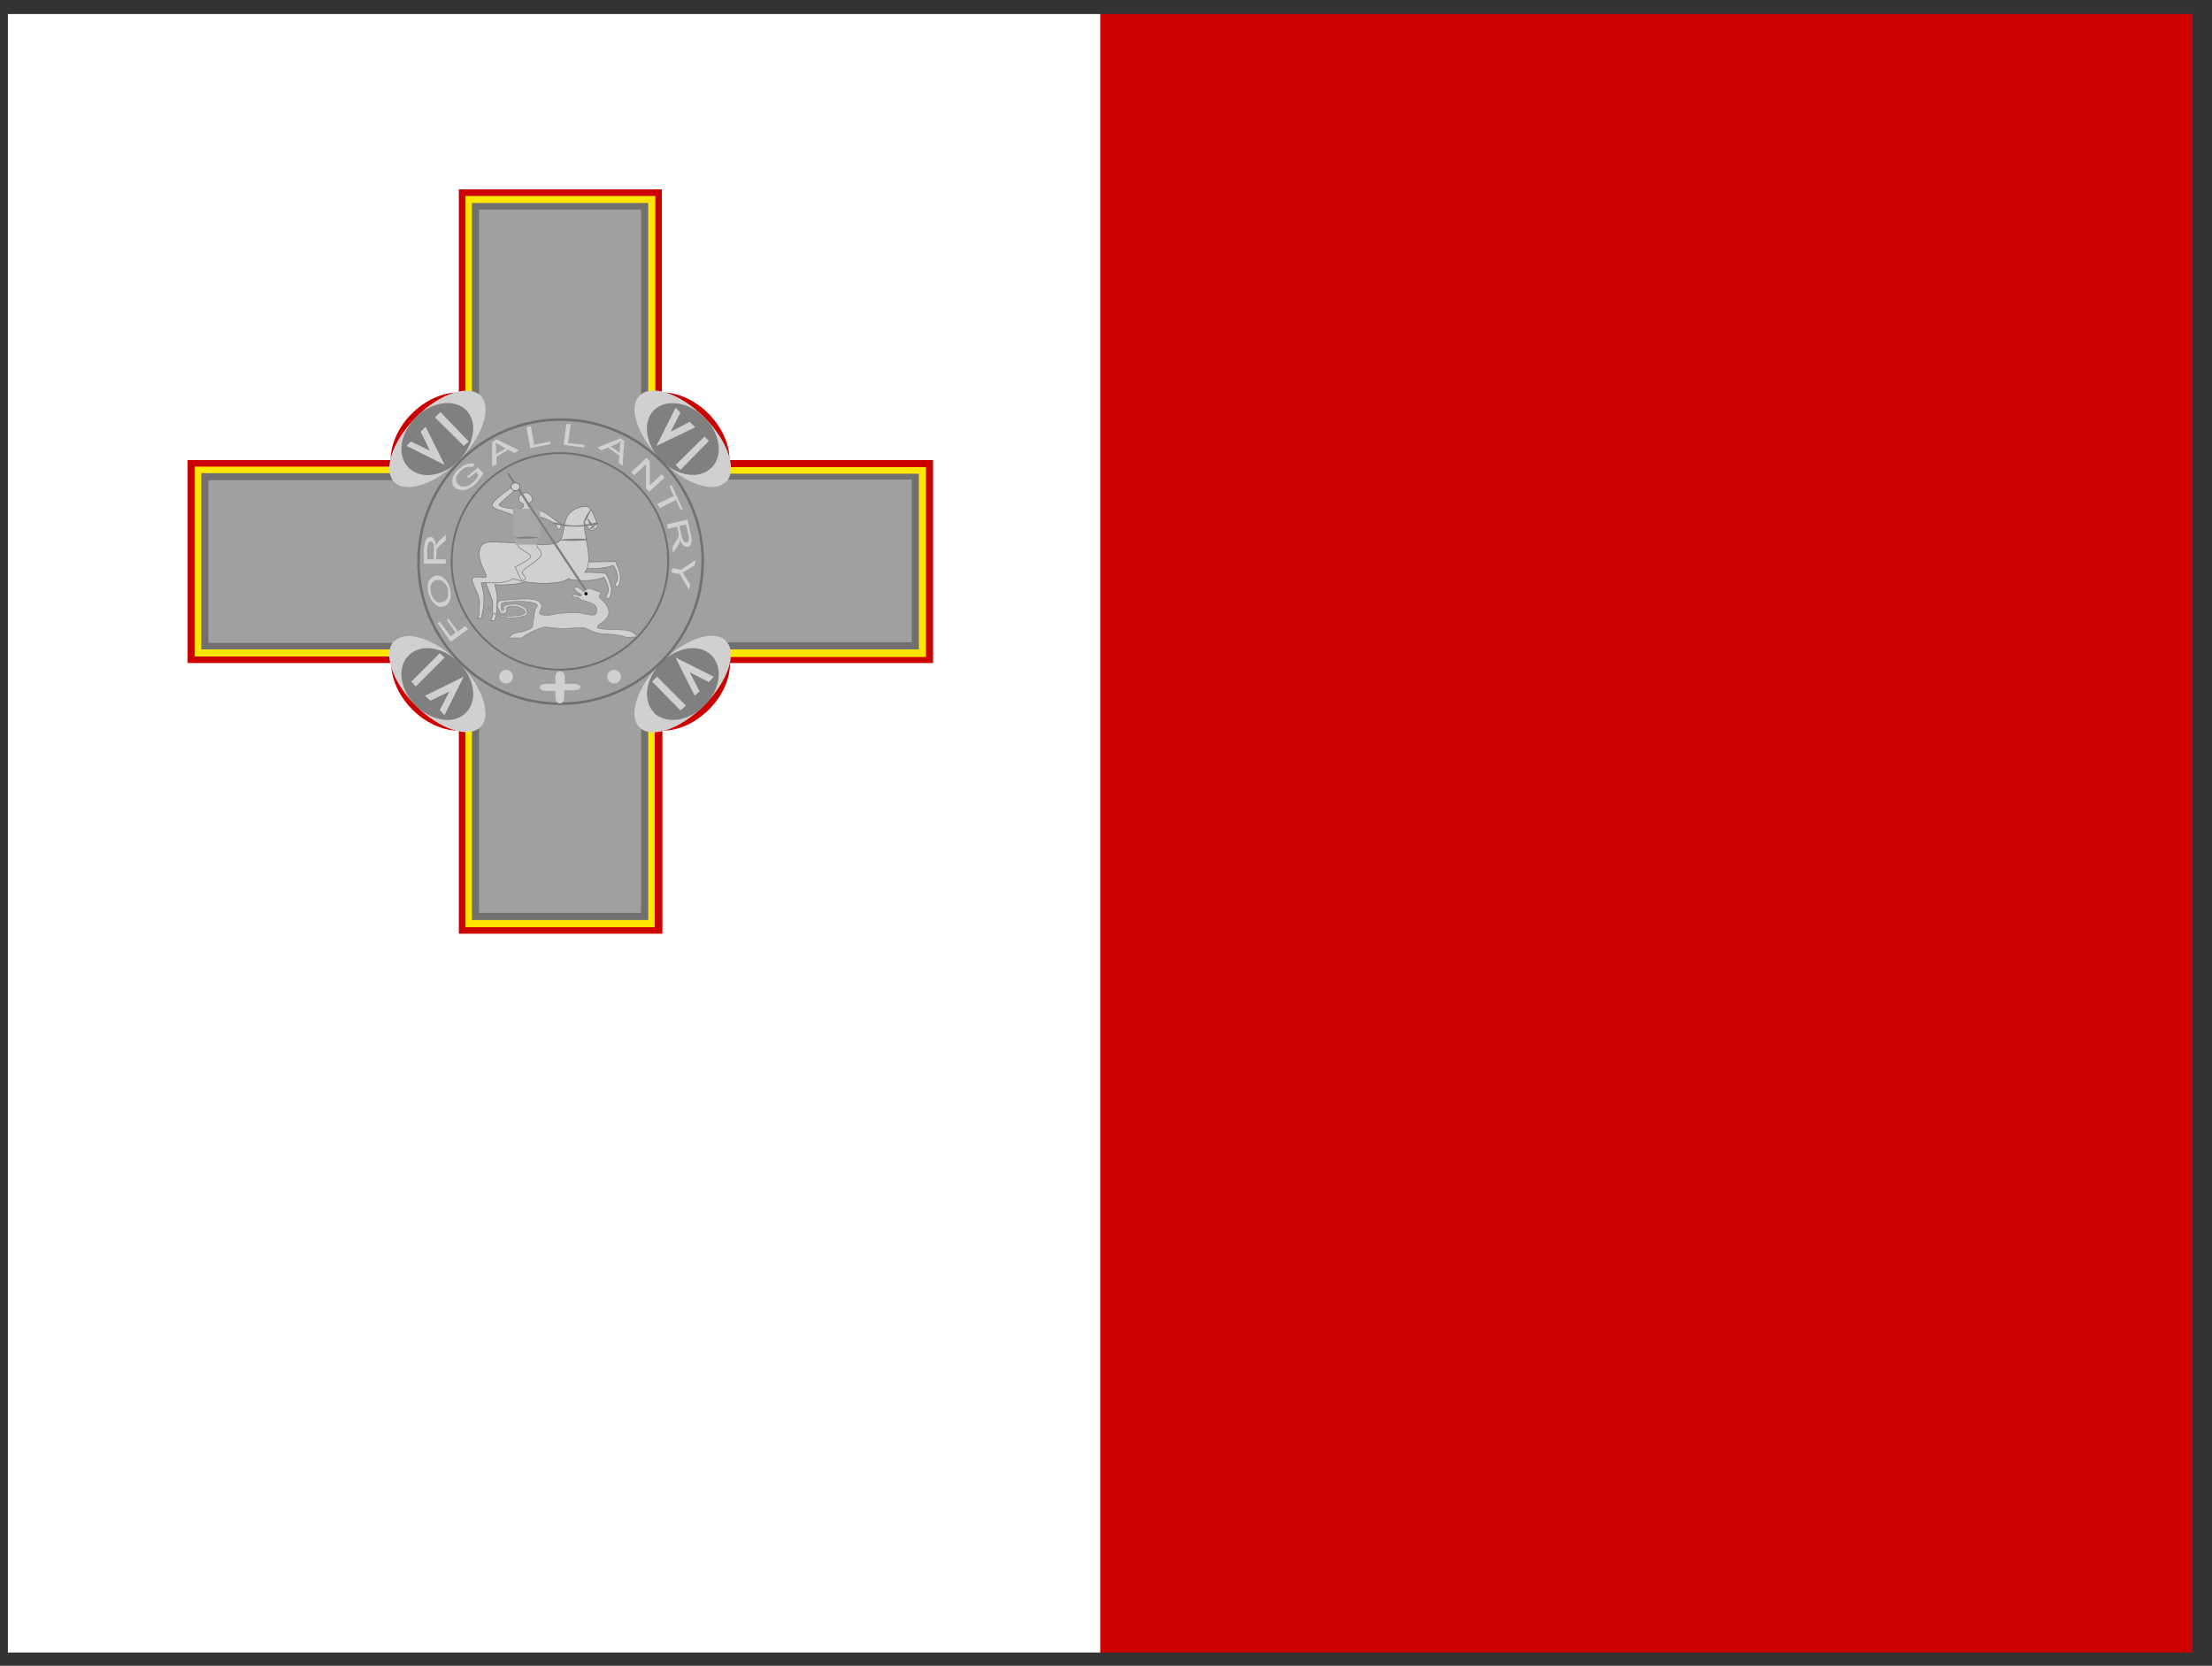 <svg width="81" height="61" viewBox="0 0 81 61" fill="none" xmlns="http://www.w3.org/2000/svg">
<rect x="0" y="0" width="81" height="61" fill="#333333" stroke="none"/>
<g clip-path="url(#clip0_4447_31587)">
<path fill-rule="evenodd" clip-rule="evenodd" d="M40.289 0.515H80.289V60.515H40.289V0.515Z" fill="#CE0000"/>
<path fill-rule="evenodd" clip-rule="evenodd" d="M0.289 0.515H40.289V60.515H0.289V0.515Z" fill="white"/>
<path fill-rule="evenodd" clip-rule="evenodd" d="M19.678 18.246C19.678 18.426 19.498 18.546 19.279 18.546C19.039 18.546 18.879 18.426 18.879 18.266C18.879 18.106 19.039 17.966 19.279 17.966C19.498 17.966 19.678 18.106 19.678 18.266V18.246Z" fill="#F1EEEE"/>
<path fill-rule="evenodd" clip-rule="evenodd" d="M6.871 16.847V24.281H14.325C14.325 25.52 15.563 26.758 16.802 26.758V34.192H24.256V26.758C25.495 26.758 26.734 25.52 26.734 24.281H34.167V16.847H26.714C26.714 15.608 25.475 14.369 24.236 14.369V6.936H16.802V14.369C15.543 14.369 14.305 15.608 14.305 16.847H6.871Z" fill="#CC0000"/>
<path fill-rule="evenodd" clip-rule="evenodd" d="M7.133 17.087V24.041H14.566C14.566 25.28 15.805 26.519 17.044 26.519V33.952H23.978V26.539C25.217 26.539 26.456 25.3 26.456 24.061H33.909V17.107H26.476C26.476 15.868 25.237 14.629 23.998 14.629V7.176H17.044V14.609C15.805 14.609 14.566 15.848 14.566 17.087H7.133Z" fill="#FFE600"/>
<path fill-rule="evenodd" clip-rule="evenodd" d="M7.371 17.347V23.781H14.805C14.805 25.02 16.044 26.259 17.282 26.259V33.692H23.737V26.259C24.976 26.259 26.215 25.02 26.215 23.781H33.648V17.347H26.215C26.215 16.108 24.976 14.869 23.737 14.869V7.435H17.282V14.849C16.044 14.849 14.805 16.088 14.805 17.327H7.371V17.347Z" fill="#707070"/>
<path fill-rule="evenodd" clip-rule="evenodd" d="M7.629 17.586V23.541H15.063C15.063 24.78 16.302 26.019 17.541 26.019V33.432H23.476V25.999C24.714 25.999 25.953 24.76 25.953 23.521H33.387V17.566H25.953C25.953 16.328 24.714 15.089 23.476 15.089V7.675H17.541V15.108C16.302 15.108 15.063 16.348 15.063 17.586H7.609H7.629Z" fill="#A0A0A0"/>
<path fill-rule="evenodd" clip-rule="evenodd" d="M17.603 14.489C18.022 14.929 17.683 15.988 16.803 16.867C15.924 17.746 14.885 18.066 14.445 17.666C14.006 17.207 14.366 16.148 15.245 15.268C16.124 14.389 17.163 14.069 17.603 14.489Z" fill="#D0D0D0"/>
<path fill-rule="evenodd" clip-rule="evenodd" d="M17.063 15.009C17.503 15.448 17.383 16.268 16.803 16.867C16.224 17.467 15.404 17.567 14.965 17.127C14.525 16.687 14.645 15.868 15.225 15.289C15.804 14.709 16.623 14.589 17.063 15.009Z" fill="#808080"/>
<path fill-rule="evenodd" clip-rule="evenodd" d="M14.887 16.328L15.047 16.168L15.746 16.507L15.406 15.808L15.586 15.628L16.285 17.027L14.887 16.328ZM15.926 15.288L16.126 15.089L17.165 16.168L16.985 16.328L15.926 15.288Z" fill="#D0D0D0"/>
<path fill-rule="evenodd" clip-rule="evenodd" d="M26.576 17.646C26.136 18.086 25.077 17.726 24.218 16.847C23.358 15.968 22.979 14.929 23.419 14.489C23.858 14.05 24.917 14.409 25.796 15.288C26.676 16.168 26.995 17.207 26.596 17.646H26.576Z" fill="#D0D0D0"/>
<path fill-rule="evenodd" clip-rule="evenodd" d="M26.055 17.127C25.616 17.566 24.797 17.447 24.217 16.867C23.637 16.288 23.518 15.468 23.937 15.029C24.377 14.589 25.216 14.709 25.796 15.288C26.375 15.868 26.495 16.687 26.055 17.127Z" fill="#808080"/>
<path fill-rule="evenodd" clip-rule="evenodd" d="M24.738 14.929L24.918 15.109L24.559 15.808L25.258 15.448L25.458 15.648L24.039 16.328L24.738 14.929ZM25.797 15.988L25.957 16.148L24.918 17.207L24.738 17.027L25.797 15.988Z" fill="#D0D0D0"/>
<path fill-rule="evenodd" clip-rule="evenodd" d="M23.418 26.639C22.979 26.199 23.338 25.14 24.217 24.261C25.097 23.381 26.136 23.042 26.575 23.461C27.015 23.901 26.655 24.96 25.776 25.839C24.897 26.718 23.858 27.058 23.418 26.639Z" fill="#D0D0D0"/>
<path fill-rule="evenodd" clip-rule="evenodd" d="M23.957 26.099C23.517 25.659 23.637 24.84 24.217 24.261C24.796 23.681 25.615 23.561 26.055 24.001C26.495 24.44 26.375 25.26 25.795 25.839C25.216 26.419 24.396 26.539 23.937 26.099H23.957Z" fill="#808080"/>
<path fill-rule="evenodd" clip-rule="evenodd" d="M26.137 24.78L25.957 24.98L25.258 24.62L25.617 25.32L25.438 25.48L24.738 24.081L26.137 24.78ZM25.118 25.839L24.918 26.019L23.879 24.96L24.059 24.78L25.118 25.839Z" fill="#D0D0D0"/>
<path fill-rule="evenodd" clip-rule="evenodd" d="M14.444 23.481C14.884 23.042 15.943 23.401 16.802 24.261C17.661 25.12 18.021 26.199 17.601 26.619C17.162 27.058 16.103 26.718 15.223 25.839C14.344 24.96 14.024 23.901 14.424 23.481H14.444Z" fill="#D0D0D0"/>
<path fill-rule="evenodd" clip-rule="evenodd" d="M14.965 24.001C15.404 23.561 16.224 23.681 16.803 24.261C17.383 24.84 17.503 25.659 17.063 26.099C16.643 26.539 15.804 26.419 15.225 25.839C14.645 25.26 14.525 24.44 14.965 24.001Z" fill="#808080"/>
<path fill-rule="evenodd" clip-rule="evenodd" d="M16.281 26.199L16.102 25.999L16.461 25.32L15.762 25.659L15.562 25.48L16.981 24.78L16.281 26.179V26.199ZM15.222 25.14L15.062 24.96L16.102 23.921L16.281 24.081L15.222 25.14Z" fill="#D0D0D0"/>
<path d="M25.73 20.568C25.73 23.436 23.4 25.772 20.523 25.772C17.647 25.772 15.324 23.443 15.324 20.568C15.324 17.694 17.654 15.364 20.53 15.364C23.407 15.364 25.736 17.694 25.736 20.568H25.73Z" stroke="#707070" stroke-width="0.092"/>
<path d="M24.467 20.558C24.467 22.743 22.692 24.523 20.5 24.523C18.309 24.523 16.539 22.748 16.539 20.558C16.539 18.368 18.314 16.593 20.506 16.593C22.697 16.593 24.472 18.368 24.472 20.558H24.467Z" stroke="#707070" stroke-width="0.07"/>
<path fill-rule="evenodd" clip-rule="evenodd" d="M18.781 24.78C18.781 24.846 18.755 24.91 18.708 24.957C18.661 25.003 18.597 25.03 18.531 25.03C18.465 25.03 18.401 25.003 18.354 24.957C18.308 24.91 18.281 24.846 18.281 24.78C18.281 24.714 18.308 24.65 18.354 24.603C18.401 24.557 18.465 24.53 18.531 24.53C18.597 24.53 18.661 24.557 18.708 24.603C18.755 24.65 18.781 24.714 18.781 24.78ZM22.737 24.78C22.737 24.846 22.711 24.91 22.664 24.957C22.617 25.003 22.554 25.03 22.488 25.03C22.421 25.03 22.358 25.003 22.311 24.957C22.264 24.91 22.238 24.846 22.238 24.78C22.238 24.714 22.264 24.65 22.311 24.603C22.358 24.557 22.421 24.53 22.488 24.53C22.554 24.53 22.617 24.557 22.664 24.603C22.711 24.65 22.737 24.714 22.737 24.78ZM20.339 24.78V25.04H20.02C19.68 25.04 19.68 25.3 20.02 25.3H20.339V25.539C20.339 25.819 20.639 25.839 20.659 25.559V25.28H20.999C21.339 25.28 21.339 25.04 20.999 25.04H20.679V24.78C20.679 24.52 20.339 24.52 20.339 24.78Z" fill="#D0D0D0"/>
<path fill-rule="evenodd" clip-rule="evenodd" d="M19.28 21.104V21.263C19.28 21.263 19.2 21.363 18.7 21.403C18.201 21.443 18.121 21.403 18.121 21.403C18.141 21.543 18.241 21.783 18.201 22.063C18.221 22.402 18.121 22.702 18.121 22.702C18.121 22.722 18.061 22.742 17.961 22.722C18.041 22.642 18.041 22.442 18.041 22.123C18.041 21.843 17.741 21.383 17.801 21.263C17.861 21.143 19.28 21.104 19.28 21.104ZM21.238 20.584L22.537 20.564C22.537 20.564 22.737 20.964 22.717 21.163C22.717 21.363 22.637 21.563 22.557 21.463C22.457 21.363 22.597 21.383 22.617 21.163C22.617 20.924 22.457 20.704 22.457 20.704C22.457 20.704 22.097 20.844 21.578 20.824C21.058 20.784 21.298 20.584 21.238 20.584Z" fill="#D0D0D0" stroke="#707070" stroke-width="0.02"/>
<path fill-rule="evenodd" clip-rule="evenodd" d="M21.397 20.963C21.876 20.944 22.196 21.003 22.196 21.003C22.196 21.003 22.396 21.403 22.396 21.603C22.376 21.803 22.316 22.003 22.216 21.903C22.136 21.823 22.256 21.843 22.276 21.603C22.276 21.383 22.116 21.143 22.116 21.143C22.116 21.143 21.776 21.283 21.257 21.263C20.737 21.223 20.897 21.203 20.837 21.183C20.777 21.183 20.757 21.343 19.978 21.363C19.179 21.363 18.779 21.183 18.779 21.183C18.779 21.183 18.699 21.303 18.22 21.343H17.62C17.64 21.463 17.74 21.703 17.72 22.003C17.72 22.322 17.62 22.642 17.62 22.642H17.48C17.56 22.582 17.54 22.362 17.56 22.062C17.56 21.763 17.241 21.323 17.3 21.183C17.38 21.063 17.74 21.183 17.8 21.123C17.86 21.043 17.48 20.584 17.56 20.164C17.62 19.744 18.04 19.864 18.539 19.864C19.039 19.884 20.138 20.024 20.418 19.864C20.698 19.724 20.578 19.185 20.817 18.845C20.897 18.748 20.998 18.671 21.112 18.619C21.227 18.567 21.351 18.542 21.477 18.546C21.657 18.546 21.876 19.145 21.876 19.285L21.817 19.365H21.737V19.425C21.537 19.445 21.517 19.265 21.397 19.145C21.357 19.345 21.557 20.024 21.557 20.464C21.557 20.824 21.417 20.983 21.397 20.963Z" fill="#D0D0D0" stroke="#707070" stroke-width="0.02"/>
<path fill-rule="evenodd" clip-rule="evenodd" d="M19.818 20.324C19.818 20.464 19.198 20.804 19.139 20.924C19.099 21.063 19.298 21.123 19.238 21.203C19.178 21.283 19.119 21.243 19.099 21.263L18.859 20.764C18.859 20.764 19.458 20.484 19.438 20.364C19.418 20.244 18.999 20.164 18.919 19.884C18.839 19.605 18.879 19.025 18.819 18.905C18.759 18.785 18.02 18.666 18.02 18.506C18.02 18.306 18.779 17.826 18.859 17.746C18.939 17.666 19.019 17.826 18.939 17.886C18.859 17.966 18.279 18.426 18.279 18.486C18.279 18.566 18.759 18.645 18.919 18.645C19.099 18.645 19.178 18.566 19.178 18.486C19.178 18.426 18.999 18.426 18.999 18.286C18.999 18.146 19.099 18.046 19.258 18.046C19.338 18.046 19.498 18.146 19.498 18.266C19.498 18.386 19.358 18.406 19.338 18.486C19.318 18.586 19.498 18.645 19.658 18.645C19.818 18.645 20.378 19.065 20.457 19.145C20.557 19.205 20.637 19.205 20.557 19.285C20.477 19.365 20.517 19.445 20.437 19.365C20.398 19.326 20.371 19.278 20.358 19.225C20.358 19.165 19.758 18.865 19.658 18.925C19.578 19.005 19.658 19.884 19.658 19.964C19.658 20.104 19.838 20.104 19.818 20.324Z" fill="#D0D0D0" stroke="#707070" stroke-width="0.02"/>
<path fill-rule="evenodd" clip-rule="evenodd" d="M18.781 18.625H19.78V19.645H18.781V18.625Z" fill="#A7A7A7"/>
<path d="M21.96 22.303L18.68 17.381C18.65 17.335 18.609 17.306 18.59 17.316C18.57 17.327 18.579 17.372 18.61 17.418L21.889 22.341C21.92 22.387 21.96 22.416 21.98 22.405C21.999 22.395 21.99 22.349 21.96 22.303Z" fill="#808080"/>
<path fill-rule="evenodd" clip-rule="evenodd" d="M19.039 17.826C19.039 17.864 19.022 17.902 18.991 17.929C18.96 17.957 18.919 17.972 18.875 17.972C18.831 17.972 18.79 17.957 18.759 17.929C18.728 17.902 18.711 17.864 18.711 17.826C18.711 17.787 18.728 17.749 18.759 17.722C18.79 17.694 18.831 17.679 18.875 17.679C18.919 17.679 18.96 17.694 18.991 17.722C19.022 17.749 19.039 17.787 19.039 17.826Z" fill="#D0D0D0" stroke="#707070" stroke-width="0.029"/>
<path fill-rule="evenodd" clip-rule="evenodd" d="M21.896 19.145C21.896 19.205 21.497 19.285 21.077 19.285C20.637 19.285 20.258 19.205 20.258 19.145C20.258 19.085 20.637 19.245 21.057 19.245C21.517 19.245 21.896 19.085 21.896 19.145Z" fill="#808080"/>
<path fill-rule="evenodd" clip-rule="evenodd" d="M18.859 19.645H19.679V19.945H18.879L18.859 19.645Z" fill="#A7A7A7"/>
<path fill-rule="evenodd" clip-rule="evenodd" d="M21.519 18.925C21.439 19.085 21.379 19.185 21.359 19.165C21.359 19.165 21.399 19.005 21.479 18.865L21.639 18.625C21.659 18.645 21.599 18.785 21.519 18.925ZM21.719 19.325L21.559 19.425C21.601 19.355 21.655 19.294 21.719 19.245C21.819 19.165 21.899 19.125 21.899 19.145L21.739 19.305L21.719 19.325Z" fill="#808080"/>
<path fill-rule="evenodd" clip-rule="evenodd" d="M21.637 19.125L21.736 19.365L21.576 19.165L21.477 18.925L21.637 19.125ZM21.557 19.765C21.557 19.765 21.317 19.805 20.997 19.805C20.677 19.805 20.418 19.785 20.418 19.765L20.997 19.725C21.317 19.725 21.557 19.725 21.557 19.765ZM19.678 19.685C19.678 19.705 19.498 19.725 19.279 19.725C19.039 19.725 18.879 19.725 18.879 19.685C18.879 19.685 19.039 19.645 19.279 19.645C19.498 19.645 19.678 19.665 19.678 19.685Z" fill="#808080"/>
<path fill-rule="evenodd" clip-rule="evenodd" d="M17.883 22.242C17.883 22.242 18.023 22.562 18.602 22.562C19.162 22.562 19.361 22.462 19.142 22.302C18.922 22.142 18.462 22.182 18.542 22.322C18.582 22.482 18.362 22.522 18.322 22.422C18.262 22.322 18.063 22.003 18.422 21.983C18.802 21.962 19.581 21.843 19.781 22.062C19.981 22.282 19.561 22.462 19.881 22.522C20.181 22.562 20.241 22.462 20.78 22.442C21.32 22.402 21.54 22.542 21.72 22.522C21.919 22.522 21.879 22.182 21.72 22.122C21.58 22.023 21.3 22.003 21.22 21.923C21.16 21.823 20.96 21.923 20.98 21.803C20.98 21.703 21.26 21.863 21.26 21.823L21.3 21.783H21.24L21.26 21.743L21.22 21.763L21.24 21.723C21.24 21.723 21.18 21.763 21.18 21.723H21.14C21.18 21.683 21.16 21.683 21.14 21.663H21.08V21.603C21.04 21.603 21.04 21.603 21.02 21.643V21.543C21.02 21.523 21.06 21.503 21.12 21.503C21.26 21.503 21.32 21.663 21.38 21.663C21.42 21.663 21.48 21.503 21.66 21.563L21.959 21.683C22.059 21.743 21.899 21.803 21.959 21.883C22.019 21.962 22.379 22.222 22.279 22.522C22.179 22.802 21.879 22.842 21.879 22.962C21.839 23.081 22.739 23.042 22.958 23.081C23.111 23.109 23.247 23.195 23.338 23.321L22.938 23.341C22.938 23.341 22.739 23.241 22.239 23.221C21.739 23.221 21.56 23.022 21.36 22.982L20.561 23.022L19.961 22.962C19.841 22.942 19.122 23.281 19.122 23.361H18.642C18.642 23.361 18.702 23.181 18.982 23.162C19.242 23.122 19.521 23.002 19.501 22.922L19.581 22.402C19.581 22.282 19.701 22.202 19.681 22.162C19.661 22.082 19.341 22.023 19.042 22.023C18.742 22.023 18.422 22.043 18.362 22.102C18.322 22.182 18.362 22.402 18.422 22.362C18.482 22.362 18.402 22.202 18.462 22.182C18.592 22.142 18.727 22.122 18.862 22.122C19.022 22.122 19.282 22.262 19.282 22.322C19.282 22.342 19.361 22.482 19.242 22.542C19.042 22.608 18.832 22.635 18.622 22.622C18.413 22.611 18.209 22.557 18.023 22.462C17.943 22.402 17.883 22.262 17.883 22.242Z" fill="#D0D0D0" stroke="#808080" stroke-width="0.02"/>
<path fill-rule="evenodd" clip-rule="evenodd" d="M21.518 21.743C21.518 21.751 21.517 21.759 21.514 21.766C21.511 21.773 21.506 21.78 21.501 21.785C21.495 21.791 21.489 21.795 21.481 21.798C21.474 21.801 21.466 21.803 21.458 21.803C21.451 21.803 21.443 21.801 21.435 21.798C21.428 21.795 21.422 21.791 21.416 21.785C21.41 21.78 21.406 21.773 21.403 21.766C21.4 21.759 21.398 21.751 21.398 21.743C21.398 21.727 21.405 21.712 21.416 21.7C21.427 21.689 21.442 21.683 21.458 21.683C21.474 21.683 21.489 21.689 21.501 21.7C21.512 21.712 21.518 21.727 21.518 21.743Z" fill="black"/>
<path d="M24.616 20.804L24.935 20.864L25.475 20.504L25.435 20.704L25.155 20.884L24.995 20.964L25.095 21.123L25.275 21.403L25.235 21.603L24.895 21.023L24.576 20.964L24.616 20.804ZM24.076 18.446L24.675 18.166L24.516 17.806L24.596 17.766L24.995 18.646L24.935 18.686L24.755 18.306L24.156 18.606L24.076 18.446ZM23.117 17.287L23.676 16.767L23.796 16.887V17.766L24.236 17.367L24.336 17.487L23.776 18.006L23.656 17.886V17.007L23.217 17.407L23.117 17.287ZM20.639 16.288L20.739 15.528H20.899L20.799 16.228L21.398 16.288V16.388L20.639 16.288ZM19.42 16.408L19.28 15.648L19.44 15.608L19.56 16.288L20.159 16.168V16.268L19.42 16.408ZM17.162 17.507L17.102 17.447L17.502 17.127L17.701 17.327C17.659 17.413 17.605 17.494 17.542 17.567C17.49 17.64 17.43 17.707 17.362 17.766C17.277 17.834 17.183 17.888 17.082 17.926C16.982 17.946 16.882 17.966 16.822 17.926C16.746 17.918 16.675 17.883 16.622 17.826C16.582 17.768 16.561 17.698 16.562 17.627C16.562 17.547 16.582 17.447 16.642 17.367C16.682 17.287 16.762 17.207 16.842 17.147C16.909 17.09 16.983 17.043 17.062 17.007L17.242 16.967C17.282 16.967 17.342 16.967 17.382 17.007L17.302 17.107C17.264 17.091 17.223 17.084 17.182 17.087L17.062 17.107C17.011 17.134 16.964 17.167 16.922 17.207C16.862 17.247 16.802 17.287 16.782 17.347C16.749 17.381 16.722 17.422 16.702 17.467V17.567C16.702 17.627 16.722 17.686 16.762 17.726L16.902 17.826L17.102 17.806C17.286 17.729 17.435 17.587 17.522 17.407L17.442 17.287L17.162 17.507ZM17.142 23.042L16.503 23.501L16.023 22.822L16.103 22.762L16.503 23.302L16.682 23.162L16.363 22.702L16.423 22.662L16.762 23.122L17.042 22.922L17.142 23.042ZM16.203 22.043C16.303 22.023 16.363 21.963 16.403 21.863V21.563C16.371 21.46 16.308 21.369 16.223 21.303C16.163 21.243 16.063 21.223 15.983 21.243C15.92 21.257 15.863 21.292 15.823 21.343C15.803 21.383 15.763 21.443 15.763 21.503L15.783 21.723C15.823 21.843 15.863 21.923 15.943 22.003C16.003 22.063 16.103 22.083 16.203 22.043ZM16.263 22.203C16.204 22.221 16.142 22.224 16.082 22.209C16.022 22.195 15.967 22.165 15.923 22.122C15.816 22.026 15.74 21.901 15.703 21.763C15.663 21.643 15.663 21.563 15.663 21.443C15.663 21.323 15.703 21.283 15.743 21.223C15.789 21.152 15.861 21.102 15.943 21.084C16.01 21.069 16.08 21.076 16.143 21.103C16.223 21.143 16.283 21.183 16.343 21.263C16.465 21.438 16.522 21.65 16.503 21.863C16.495 21.942 16.468 22.017 16.423 22.083C16.383 22.142 16.323 22.183 16.263 22.203ZM16.323 20.644H15.523V20.084L15.563 19.845L15.643 19.705C15.66 19.69 15.678 19.679 15.699 19.672C15.72 19.666 15.742 19.663 15.763 19.665C15.823 19.665 15.863 19.685 15.903 19.745C15.923 19.805 15.963 19.884 15.963 20.004C15.989 19.92 16.038 19.844 16.103 19.785L16.323 19.585V19.785L16.163 19.924L16.043 20.044C16.019 20.068 15.999 20.095 15.983 20.124C15.98 20.151 15.98 20.178 15.983 20.204V20.284L15.963 20.484H16.323V20.644ZM15.883 20.464V20.124C15.89 20.064 15.89 20.004 15.883 19.945C15.876 19.915 15.862 19.888 15.843 19.864C15.829 19.844 15.807 19.83 15.783 19.825C15.743 19.825 15.703 19.845 15.683 19.884L15.643 20.084V20.484H15.903L15.883 20.464ZM18.021 17.087V16.188L18.181 16.088L19 16.488L18.84 16.587L18.601 16.468L18.181 16.727V17.007L18.021 17.087ZM18.161 16.627L18.521 16.427L18.321 16.308C18.259 16.278 18.199 16.245 18.141 16.208L18.161 16.368V16.627ZM21.878 16.388L22.717 16.048L22.857 16.148L22.797 17.067L22.657 16.947L22.677 16.687L22.277 16.388L22.018 16.488L21.878 16.388ZM22.358 16.348L22.697 16.587V16.348C22.706 16.28 22.72 16.213 22.737 16.148C22.695 16.186 22.648 16.22 22.597 16.248L22.358 16.348ZM24.416 19.205L25.175 19.025L25.295 19.565L25.335 19.805L25.295 19.945C25.285 19.964 25.27 19.981 25.253 19.995C25.236 20.009 25.216 20.019 25.195 20.024C25.135 20.024 25.075 20.024 25.035 19.984C24.969 19.918 24.921 19.835 24.895 19.745C24.899 19.778 24.899 19.811 24.895 19.845L24.815 20.004L24.655 20.244L24.616 20.044L24.735 19.845L24.815 19.725C24.842 19.676 24.856 19.621 24.855 19.565C24.851 19.531 24.844 19.498 24.835 19.465L24.795 19.285L24.456 19.365L24.416 19.205ZM24.875 19.265L24.955 19.605C24.955 19.665 24.995 19.725 25.015 19.765C25.015 19.805 25.055 19.825 25.075 19.845L25.155 19.864C25.175 19.864 25.215 19.825 25.215 19.785C25.231 19.719 25.231 19.65 25.215 19.585L25.115 19.205L24.875 19.265Z" fill="#D0D0D0"/>
</g>
<defs>
<clipPath id="clip0_4447_31587">
<rect width="80" height="60" fill="white" transform="translate(0.289 0.515)"/>
</clipPath>
</defs>
</svg>
